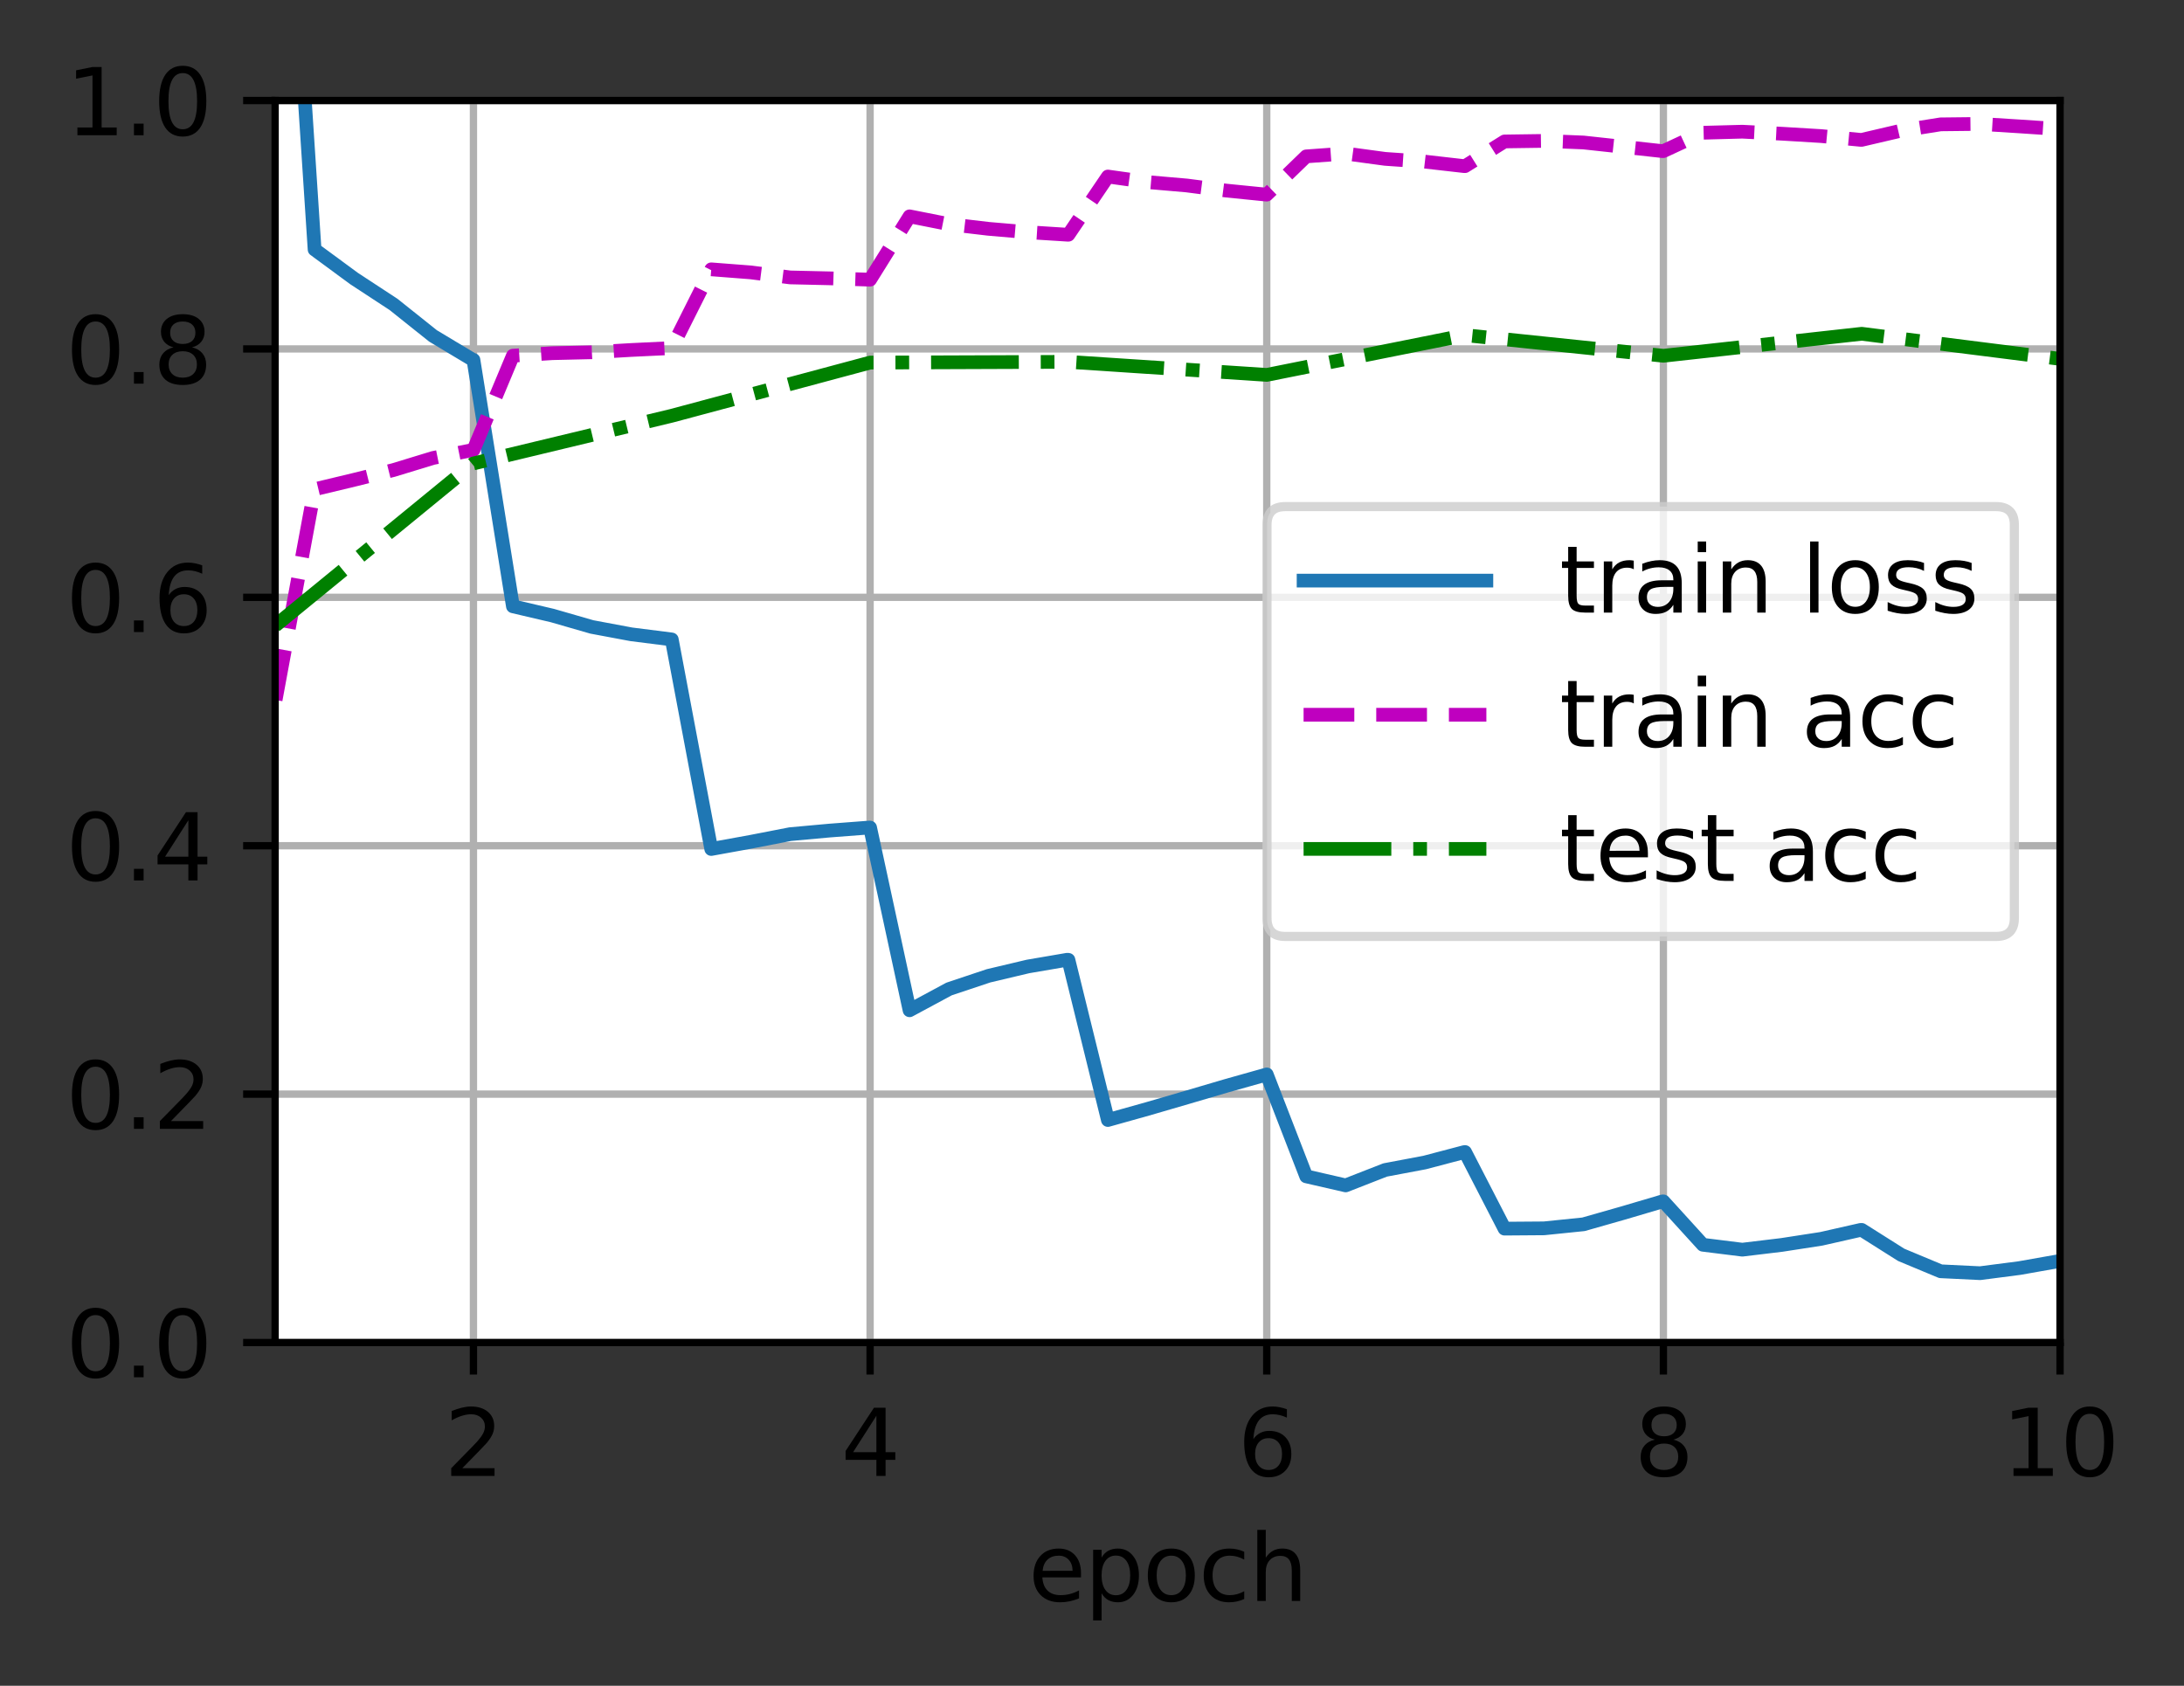 <svg xmlns="http://www.w3.org/2000/svg" xmlns:xlink="http://www.w3.org/1999/xlink" width="318.621" height="245.941" version="1.1" viewBox="0 0 238.966 184.455"><rect x="0" y="0" width="238.966" height="184.455" fill="#333333" stroke="none"/><defs><style type="text/css">*{stroke-linejoin:round;stroke-linecap:butt}</style></defs><g id="figure_1"><g id="patch_1"><path d="M 0 184.455 L 238.966 184.455 L 238.966 -0 L 0 -0 L 0 184.455 z" style="fill:none"/></g><g id="axes_1"><g id="patch_2"><path d="M 30.103 146.899 L 225.403 146.899 L 225.403 10.999 L 30.103 10.999 z" style="fill:#fff"/></g><g id="matplotlib.axis_1"><g id="xtick_1"><g id="line2d_1"><path d="M 51.803 146.899 L 51.803 10.999" clip-path="url(#pf29500f06d)" style="fill:none;stroke:#b0b0b0;stroke-width:.8;stroke-linecap:square"/></g><g id="line2d_2"><defs><path id="m140a037e37" d="M 0 0 L 0 3.5" style="stroke:#000;stroke-width:.8"/></defs><g><use x="51.803" y="146.899" xlink:href="#m140a037e37" style="stroke:#000;stroke-width:.8"/></g></g><g id="text_1"><g transform="translate(48.622 161.498)scale(0.1 -0.1)"><defs><path id="DejaVuSans-32" d="M 1228 531 L 3431 531 L 3431 0 L 469 0 L 469 531 Q 828 903 1448 1529 Q 2069 2156 2228 2338 Q 2531 2678 2651 2914 Q 2772 3150 2772 3378 Q 2772 3750 2511 3984 Q 2250 4219 1831 4219 Q 1534 4219 1204 4116 Q 875 4013 500 3803 L 500 4441 Q 881 4594 1212 4672 Q 1544 4750 1819 4750 Q 2544 4750 2975 4387 Q 3406 4025 3406 3419 Q 3406 3131 3298 2873 Q 3191 2616 2906 2266 Q 2828 2175 2409 1742 Q 1991 1309 1228 531 z" transform="scale(0.016)"/></defs><use xlink:href="#DejaVuSans-32"/></g></g></g><g id="xtick_2"><g id="line2d_3"><path d="M 95.203 146.899 L 95.203 10.999" clip-path="url(#pf29500f06d)" style="fill:none;stroke:#b0b0b0;stroke-width:.8;stroke-linecap:square"/></g><g id="line2d_4"><g><use x="95.203" y="146.899" xlink:href="#m140a037e37" style="stroke:#000;stroke-width:.8"/></g></g><g id="text_2"><g transform="translate(92.022 161.498)scale(0.1 -0.1)"><defs><path id="DejaVuSans-34" d="M 2419 4116 L 825 1625 L 2419 1625 L 2419 4116 z M 2253 4666 L 3047 4666 L 3047 1625 L 3713 1625 L 3713 1100 L 3047 1100 L 3047 0 L 2419 0 L 2419 1100 L 313 1100 L 313 1709 L 2253 4666 z" transform="scale(0.016)"/></defs><use xlink:href="#DejaVuSans-34"/></g></g></g><g id="xtick_3"><g id="line2d_5"><path d="M 138.603 146.899 L 138.603 10.999" clip-path="url(#pf29500f06d)" style="fill:none;stroke:#b0b0b0;stroke-width:.8;stroke-linecap:square"/></g><g id="line2d_6"><g><use x="138.603" y="146.899" xlink:href="#m140a037e37" style="stroke:#000;stroke-width:.8"/></g></g><g id="text_3"><g transform="translate(135.422 161.498)scale(0.1 -0.1)"><defs><path id="DejaVuSans-36" d="M 2113 2584 Q 1688 2584 1439 2293 Q 1191 2003 1191 1497 Q 1191 994 1439 701 Q 1688 409 2113 409 Q 2538 409 2786 701 Q 3034 994 3034 1497 Q 3034 2003 2786 2293 Q 2538 2584 2113 2584 z M 3366 4563 L 3366 3988 Q 3128 4100 2886 4159 Q 2644 4219 2406 4219 Q 1781 4219 1451 3797 Q 1122 3375 1075 2522 Q 1259 2794 1537 2939 Q 1816 3084 2150 3084 Q 2853 3084 3261 2657 Q 3669 2231 3669 1497 Q 3669 778 3244 343 Q 2819 -91 2113 -91 Q 1303 -91 875 529 Q 447 1150 447 2328 Q 447 3434 972 4092 Q 1497 4750 2381 4750 Q 2619 4750 2861 4703 Q 3103 4656 3366 4563 z" transform="scale(0.016)"/></defs><use xlink:href="#DejaVuSans-36"/></g></g></g><g id="xtick_4"><g id="line2d_7"><path d="M 182.003 146.899 L 182.003 10.999" clip-path="url(#pf29500f06d)" style="fill:none;stroke:#b0b0b0;stroke-width:.8;stroke-linecap:square"/></g><g id="line2d_8"><g><use x="182.003" y="146.899" xlink:href="#m140a037e37" style="stroke:#000;stroke-width:.8"/></g></g><g id="text_4"><g transform="translate(178.822 161.498)scale(0.1 -0.1)"><defs><path id="DejaVuSans-38" d="M 2034 2216 Q 1584 2216 1326 1975 Q 1069 1734 1069 1313 Q 1069 891 1326 650 Q 1584 409 2034 409 Q 2484 409 2743 651 Q 3003 894 3003 1313 Q 3003 1734 2745 1975 Q 2488 2216 2034 2216 z M 1403 2484 Q 997 2584 770 2862 Q 544 3141 544 3541 Q 544 4100 942 4425 Q 1341 4750 2034 4750 Q 2731 4750 3128 4425 Q 3525 4100 3525 3541 Q 3525 3141 3298 2862 Q 3072 2584 2669 2484 Q 3125 2378 3379 2068 Q 3634 1759 3634 1313 Q 3634 634 3220 271 Q 2806 -91 2034 -91 Q 1263 -91 848 271 Q 434 634 434 1313 Q 434 1759 690 2068 Q 947 2378 1403 2484 z M 1172 3481 Q 1172 3119 1398 2916 Q 1625 2713 2034 2713 Q 2441 2713 2670 2916 Q 2900 3119 2900 3481 Q 2900 3844 2670 4047 Q 2441 4250 2034 4250 Q 1625 4250 1398 4047 Q 1172 3844 1172 3481 z" transform="scale(0.016)"/></defs><use xlink:href="#DejaVuSans-38"/></g></g></g><g id="xtick_5"><g id="line2d_9"><path d="M 225.403 146.899 L 225.403 10.999" clip-path="url(#pf29500f06d)" style="fill:none;stroke:#b0b0b0;stroke-width:.8;stroke-linecap:square"/></g><g id="line2d_10"><g><use x="225.403" y="146.899" xlink:href="#m140a037e37" style="stroke:#000;stroke-width:.8"/></g></g><g id="text_5"><g transform="translate(219.041 161.498)scale(0.1 -0.1)"><defs><path id="DejaVuSans-31" d="M 794 531 L 1825 531 L 1825 4091 L 703 3866 L 703 4441 L 1819 4666 L 2450 4666 L 2450 531 L 3481 531 L 3481 0 L 794 0 L 794 531 z" transform="scale(0.016)"/><path id="DejaVuSans-30" d="M 2034 4250 Q 1547 4250 1301 3770 Q 1056 3291 1056 2328 Q 1056 1369 1301 889 Q 1547 409 2034 409 Q 2525 409 2770 889 Q 3016 1369 3016 2328 Q 3016 3291 2770 3770 Q 2525 4250 2034 4250 z M 2034 4750 Q 2819 4750 3233 4129 Q 3647 3509 3647 2328 Q 3647 1150 3233 529 Q 2819 -91 2034 -91 Q 1250 -91 836 529 Q 422 1150 422 2328 Q 422 3509 836 4129 Q 1250 4750 2034 4750 z" transform="scale(0.016)"/></defs><use xlink:href="#DejaVuSans-31"/><use x="63.623" xlink:href="#DejaVuSans-30"/></g></g></g><g id="text_6"><g transform="translate(112.525 175.176)scale(0.1 -0.1)"><defs><path id="DejaVuSans-65" d="M 3597 1894 L 3597 1613 L 953 1613 Q 991 1019 1311 708 Q 1631 397 2203 397 Q 2534 397 2845 478 Q 3156 559 3463 722 L 3463 178 Q 3153 47 2828 -22 Q 2503 -91 2169 -91 Q 1331 -91 842 396 Q 353 884 353 1716 Q 353 2575 817 3079 Q 1281 3584 2069 3584 Q 2775 3584 3186 3129 Q 3597 2675 3597 1894 z M 3022 2063 Q 3016 2534 2758 2815 Q 2500 3097 2075 3097 Q 1594 3097 1305 2825 Q 1016 2553 972 2059 L 3022 2063 z" transform="scale(0.016)"/><path id="DejaVuSans-70" d="M 1159 525 L 1159 -1331 L 581 -1331 L 581 3500 L 1159 3500 L 1159 2969 Q 1341 3281 1617 3432 Q 1894 3584 2278 3584 Q 2916 3584 3314 3078 Q 3713 2572 3713 1747 Q 3713 922 3314 415 Q 2916 -91 2278 -91 Q 1894 -91 1617 61 Q 1341 213 1159 525 z M 3116 1747 Q 3116 2381 2855 2742 Q 2594 3103 2138 3103 Q 1681 3103 1420 2742 Q 1159 2381 1159 1747 Q 1159 1113 1420 752 Q 1681 391 2138 391 Q 2594 391 2855 752 Q 3116 1113 3116 1747 z" transform="scale(0.016)"/><path id="DejaVuSans-6f" d="M 1959 3097 Q 1497 3097 1228 2736 Q 959 2375 959 1747 Q 959 1119 1226 758 Q 1494 397 1959 397 Q 2419 397 2687 759 Q 2956 1122 2956 1747 Q 2956 2369 2687 2733 Q 2419 3097 1959 3097 z M 1959 3584 Q 2709 3584 3137 3096 Q 3566 2609 3566 1747 Q 3566 888 3137 398 Q 2709 -91 1959 -91 Q 1206 -91 779 398 Q 353 888 353 1747 Q 353 2609 779 3096 Q 1206 3584 1959 3584 z" transform="scale(0.016)"/><path id="DejaVuSans-63" d="M 3122 3366 L 3122 2828 Q 2878 2963 2633 3030 Q 2388 3097 2138 3097 Q 1578 3097 1268 2742 Q 959 2388 959 1747 Q 959 1106 1268 751 Q 1578 397 2138 397 Q 2388 397 2633 464 Q 2878 531 3122 666 L 3122 134 Q 2881 22 2623 -34 Q 2366 -91 2075 -91 Q 1284 -91 818 406 Q 353 903 353 1747 Q 353 2603 823 3093 Q 1294 3584 2113 3584 Q 2378 3584 2631 3529 Q 2884 3475 3122 3366 z" transform="scale(0.016)"/><path id="DejaVuSans-68" d="M 3513 2113 L 3513 0 L 2938 0 L 2938 2094 Q 2938 2591 2744 2837 Q 2550 3084 2163 3084 Q 1697 3084 1428 2787 Q 1159 2491 1159 1978 L 1159 0 L 581 0 L 581 4863 L 1159 4863 L 1159 2956 Q 1366 3272 1645 3428 Q 1925 3584 2291 3584 Q 2894 3584 3203 3211 Q 3513 2838 3513 2113 z" transform="scale(0.016)"/></defs><use xlink:href="#DejaVuSans-65"/><use x="61.523" xlink:href="#DejaVuSans-70"/><use x="125" xlink:href="#DejaVuSans-6f"/><use x="186.182" xlink:href="#DejaVuSans-63"/><use x="241.162" xlink:href="#DejaVuSans-68"/></g></g></g><g id="matplotlib.axis_2"><g id="ytick_1"><g id="line2d_11"><path d="M 30.103 146.899 L 225.403 146.899" clip-path="url(#pf29500f06d)" style="fill:none;stroke:#b0b0b0;stroke-width:.8;stroke-linecap:square"/></g><g id="line2d_12"><defs><path id="mbb84bca3dd" d="M 0 0 L -3.5 0" style="stroke:#000;stroke-width:.8"/></defs><g><use x="30.103" y="146.899" xlink:href="#mbb84bca3dd" style="stroke:#000;stroke-width:.8"/></g></g><g id="text_7"><g transform="translate(7.2 150.698)scale(0.1 -0.1)"><defs><path id="DejaVuSans-2e" d="M 684 794 L 1344 794 L 1344 0 L 684 0 L 684 794 z" transform="scale(0.016)"/></defs><use xlink:href="#DejaVuSans-30"/><use x="63.623" xlink:href="#DejaVuSans-2e"/><use x="95.41" xlink:href="#DejaVuSans-30"/></g></g></g><g id="ytick_2"><g id="line2d_13"><path d="M 30.103 119.719 L 225.403 119.719" clip-path="url(#pf29500f06d)" style="fill:none;stroke:#b0b0b0;stroke-width:.8;stroke-linecap:square"/></g><g id="line2d_14"><g><use x="30.103" y="119.719" xlink:href="#mbb84bca3dd" style="stroke:#000;stroke-width:.8"/></g></g><g id="text_8"><g transform="translate(7.2 123.518)scale(0.1 -0.1)"><use xlink:href="#DejaVuSans-30"/><use x="63.623" xlink:href="#DejaVuSans-2e"/><use x="95.41" xlink:href="#DejaVuSans-32"/></g></g></g><g id="ytick_3"><g id="line2d_15"><path d="M 30.103 92.539 L 225.403 92.539" clip-path="url(#pf29500f06d)" style="fill:none;stroke:#b0b0b0;stroke-width:.8;stroke-linecap:square"/></g><g id="line2d_16"><g><use x="30.103" y="92.539" xlink:href="#mbb84bca3dd" style="stroke:#000;stroke-width:.8"/></g></g><g id="text_9"><g transform="translate(7.2 96.338)scale(0.1 -0.1)"><use xlink:href="#DejaVuSans-30"/><use x="63.623" xlink:href="#DejaVuSans-2e"/><use x="95.41" xlink:href="#DejaVuSans-34"/></g></g></g><g id="ytick_4"><g id="line2d_17"><path d="M 30.103 65.359 L 225.403 65.359" clip-path="url(#pf29500f06d)" style="fill:none;stroke:#b0b0b0;stroke-width:.8;stroke-linecap:square"/></g><g id="line2d_18"><g><use x="30.103" y="65.359" xlink:href="#mbb84bca3dd" style="stroke:#000;stroke-width:.8"/></g></g><g id="text_10"><g transform="translate(7.2 69.158)scale(0.1 -0.1)"><use xlink:href="#DejaVuSans-30"/><use x="63.623" xlink:href="#DejaVuSans-2e"/><use x="95.41" xlink:href="#DejaVuSans-36"/></g></g></g><g id="ytick_5"><g id="line2d_19"><path d="M 30.103 38.179 L 225.403 38.179" clip-path="url(#pf29500f06d)" style="fill:none;stroke:#b0b0b0;stroke-width:.8;stroke-linecap:square"/></g><g id="line2d_20"><g><use x="30.103" y="38.179" xlink:href="#mbb84bca3dd" style="stroke:#000;stroke-width:.8"/></g></g><g id="text_11"><g transform="translate(7.2 41.978)scale(0.1 -0.1)"><use xlink:href="#DejaVuSans-30"/><use x="63.623" xlink:href="#DejaVuSans-2e"/><use x="95.41" xlink:href="#DejaVuSans-38"/></g></g></g><g id="ytick_6"><g id="line2d_21"><path d="M 30.103 10.999 L 225.403 10.999" clip-path="url(#pf29500f06d)" style="fill:none;stroke:#b0b0b0;stroke-width:.8;stroke-linecap:square"/></g><g id="line2d_22"><g><use x="30.103" y="10.999" xlink:href="#mbb84bca3dd" style="stroke:#000;stroke-width:.8"/></g></g><g id="text_12"><g transform="translate(7.2 14.798)scale(0.1 -0.1)"><use xlink:href="#DejaVuSans-31"/><use x="63.623" xlink:href="#DejaVuSans-2e"/><use x="95.41" xlink:href="#DejaVuSans-30"/></g></g></g></g><g id="line2d_23"><path d="M 32.568 -1 L 34.421 27.3 L 38.739 30.477 L 43.057 33.306 L 47.375 36.752 L 51.692 39.344 L 51.803 39.377 L 56.121 66.342 L 60.439 67.353 L 64.757 68.598 L 69.075 69.406 L 73.392 69.952 L 73.503 69.969 L 77.821 92.896 L 82.139 92.112 L 86.457 91.273 L 90.775 90.88 L 95.092 90.551 L 95.203 90.553 L 99.521 110.543 L 103.839 108.217 L 108.157 106.774 L 112.475 105.751 L 116.792 105.012 L 116.903 105.026 L 121.221 122.55 L 125.539 121.341 L 129.857 120.083 L 134.175 118.812 L 138.492 117.597 L 138.603 117.563 L 142.921 128.713 L 147.239 129.705 L 151.557 128.018 L 155.875 127.204 L 160.192 126.067 L 160.303 126.056 L 164.621 134.437 L 168.939 134.405 L 173.257 133.963 L 177.575 132.734 L 181.892 131.459 L 182.003 131.455 L 186.321 136.201 L 190.639 136.739 L 194.957 136.219 L 199.275 135.552 L 203.592 134.574 L 203.703 134.574 L 208.021 137.303 L 212.339 139.103 L 216.657 139.311 L 220.975 138.751 L 225.292 137.987 L 225.403 137.972" clip-path="url(#pf29500f06d)" style="fill:none;stroke:#1f77b4;stroke-width:1.5;stroke-linecap:square"/></g><g id="line2d_24"><path d="M 12.721 102.62 L 17.039 92.091 L 21.357 85.996 L 25.675 81.178 L 29.992 76.905 L 30.103 76.875 L 34.421 53.536 L 38.739 52.502 L 43.057 51.431 L 47.375 50.113 L 51.692 49.248 L 51.803 49.241 L 56.121 38.917 L 60.439 38.645 L 64.757 38.545 L 69.075 38.294 L 73.392 38.089 L 73.503 38.073 L 77.821 29.47 L 82.139 29.804 L 86.457 30.355 L 90.775 30.454 L 95.092 30.597 L 95.203 30.599 L 99.521 23.672 L 103.839 24.529 L 108.157 25.038 L 112.475 25.407 L 116.792 25.681 L 116.903 25.682 L 121.221 19.316 L 125.539 19.922 L 129.857 20.296 L 134.175 20.854 L 138.492 21.287 L 138.603 21.295 L 142.921 17.111 L 147.239 16.798 L 151.557 17.383 L 155.875 17.683 L 160.192 18.175 L 160.303 18.177 L 164.621 15.477 L 168.939 15.416 L 173.257 15.591 L 177.575 16.059 L 181.892 16.534 L 182.003 16.533 L 186.321 14.525 L 190.639 14.409 L 194.957 14.629 L 199.275 14.889 L 203.592 15.303 L 203.703 15.302 L 208.021 14.293 L 212.339 13.606 L 216.657 13.558 L 220.975 13.83 L 225.292 14.116 L 225.403 14.119" clip-path="url(#pf29500f06d)" style="fill:none;stroke-dasharray:5.55,2.4;stroke-dashoffset:0;stroke:#bf00bf;stroke-width:1.5"/></g><g id="line2d_25"><path d="M 30.103 68.471 L 51.803 50.709 L 73.503 45.491 L 95.203 39.674 L 116.903 39.593 L 138.603 41.02 L 160.303 36.671 L 182.003 38.927 L 203.703 36.521 L 225.403 39.266" clip-path="url(#pf29500f06d)" style="fill:none;stroke-dasharray:9.6,2.4,1.5,2.4;stroke-dashoffset:0;stroke:green;stroke-width:1.5"/></g><g id="patch_3"><path d="M 30.103 146.899 L 30.103 10.999" style="fill:none;stroke:#000;stroke-width:.8;stroke-linejoin:miter;stroke-linecap:square"/></g><g id="patch_4"><path d="M 225.403 146.899 L 225.403 10.999" style="fill:none;stroke:#000;stroke-width:.8;stroke-linejoin:miter;stroke-linecap:square"/></g><g id="patch_5"><path d="M 30.103 146.899 L 225.403 146.899" style="fill:none;stroke:#000;stroke-width:.8;stroke-linejoin:miter;stroke-linecap:square"/></g><g id="patch_6"><path d="M 30.103 10.999 L 225.403 10.999" style="fill:none;stroke:#000;stroke-width:.8;stroke-linejoin:miter;stroke-linecap:square"/></g><g id="legend_1"><g id="patch_7"><path d="M 140.634 102.466 L 218.403 102.466 Q 220.403 102.466 220.403 100.466 L 220.403 57.432 Q 220.403 55.432 218.403 55.432 L 140.634 55.432 Q 138.634 55.432 138.634 57.432 L 138.634 100.466 Q 138.634 102.466 140.634 102.466 z" style="fill:#fff;opacity:.8;stroke:#ccc;stroke-linejoin:miter"/></g><g id="line2d_26"><path d="M 142.634 63.53 L 152.634 63.53 L 162.634 63.53" style="fill:none;stroke:#1f77b4;stroke-width:1.5;stroke-linecap:square"/></g><g id="text_13"><g transform="translate(170.634 67.03)scale(0.1 -0.1)"><defs><path id="DejaVuSans-74" d="M 1172 4494 L 1172 3500 L 2356 3500 L 2356 3053 L 1172 3053 L 1172 1153 Q 1172 725 1289 603 Q 1406 481 1766 481 L 2356 481 L 2356 0 L 1766 0 Q 1100 0 847 248 Q 594 497 594 1153 L 594 3053 L 172 3053 L 172 3500 L 594 3500 L 594 4494 L 1172 4494 z" transform="scale(0.016)"/><path id="DejaVuSans-72" d="M 2631 2963 Q 2534 3019 2420 3045 Q 2306 3072 2169 3072 Q 1681 3072 1420 2755 Q 1159 2438 1159 1844 L 1159 0 L 581 0 L 581 3500 L 1159 3500 L 1159 2956 Q 1341 3275 1631 3429 Q 1922 3584 2338 3584 Q 2397 3584 2469 3576 Q 2541 3569 2628 3553 L 2631 2963 z" transform="scale(0.016)"/><path id="DejaVuSans-61" d="M 2194 1759 Q 1497 1759 1228 1600 Q 959 1441 959 1056 Q 959 750 1161 570 Q 1363 391 1709 391 Q 2188 391 2477 730 Q 2766 1069 2766 1631 L 2766 1759 L 2194 1759 z M 3341 1997 L 3341 0 L 2766 0 L 2766 531 Q 2569 213 2275 61 Q 1981 -91 1556 -91 Q 1019 -91 701 211 Q 384 513 384 1019 Q 384 1609 779 1909 Q 1175 2209 1959 2209 L 2766 2209 L 2766 2266 Q 2766 2663 2505 2880 Q 2244 3097 1772 3097 Q 1472 3097 1187 3025 Q 903 2953 641 2809 L 641 3341 Q 956 3463 1253 3523 Q 1550 3584 1831 3584 Q 2591 3584 2966 3190 Q 3341 2797 3341 1997 z" transform="scale(0.016)"/><path id="DejaVuSans-69" d="M 603 3500 L 1178 3500 L 1178 0 L 603 0 L 603 3500 z M 603 4863 L 1178 4863 L 1178 4134 L 603 4134 L 603 4863 z" transform="scale(0.016)"/><path id="DejaVuSans-6e" d="M 3513 2113 L 3513 0 L 2938 0 L 2938 2094 Q 2938 2591 2744 2837 Q 2550 3084 2163 3084 Q 1697 3084 1428 2787 Q 1159 2491 1159 1978 L 1159 0 L 581 0 L 581 3500 L 1159 3500 L 1159 2956 Q 1366 3272 1645 3428 Q 1925 3584 2291 3584 Q 2894 3584 3203 3211 Q 3513 2838 3513 2113 z" transform="scale(0.016)"/><path id="DejaVuSans-20" transform="scale(0.016)"/><path id="DejaVuSans-6c" d="M 603 4863 L 1178 4863 L 1178 0 L 603 0 L 603 4863 z" transform="scale(0.016)"/><path id="DejaVuSans-73" d="M 2834 3397 L 2834 2853 Q 2591 2978 2328 3040 Q 2066 3103 1784 3103 Q 1356 3103 1142 2972 Q 928 2841 928 2578 Q 928 2378 1081 2264 Q 1234 2150 1697 2047 L 1894 2003 Q 2506 1872 2764 1633 Q 3022 1394 3022 966 Q 3022 478 2636 193 Q 2250 -91 1575 -91 Q 1294 -91 989 -36 Q 684 19 347 128 L 347 722 Q 666 556 975 473 Q 1284 391 1588 391 Q 1994 391 2212 530 Q 2431 669 2431 922 Q 2431 1156 2273 1281 Q 2116 1406 1581 1522 L 1381 1569 Q 847 1681 609 1914 Q 372 2147 372 2553 Q 372 3047 722 3315 Q 1072 3584 1716 3584 Q 2034 3584 2315 3537 Q 2597 3491 2834 3397 z" transform="scale(0.016)"/></defs><use xlink:href="#DejaVuSans-74"/><use x="39.209" xlink:href="#DejaVuSans-72"/><use x="80.322" xlink:href="#DejaVuSans-61"/><use x="141.602" xlink:href="#DejaVuSans-69"/><use x="169.385" xlink:href="#DejaVuSans-6e"/><use x="232.764" xlink:href="#DejaVuSans-20"/><use x="264.551" xlink:href="#DejaVuSans-6c"/><use x="292.334" xlink:href="#DejaVuSans-6f"/><use x="353.516" xlink:href="#DejaVuSans-73"/><use x="405.615" xlink:href="#DejaVuSans-73"/></g></g><g id="line2d_27"><path d="M 142.634 78.209 L 152.634 78.209 L 162.634 78.209" style="fill:none;stroke-dasharray:5.55,2.4;stroke-dashoffset:0;stroke:#bf00bf;stroke-width:1.5"/></g><g id="text_14"><g transform="translate(170.634 81.709)scale(0.1 -0.1)"><use xlink:href="#DejaVuSans-74"/><use x="39.209" xlink:href="#DejaVuSans-72"/><use x="80.322" xlink:href="#DejaVuSans-61"/><use x="141.602" xlink:href="#DejaVuSans-69"/><use x="169.385" xlink:href="#DejaVuSans-6e"/><use x="232.764" xlink:href="#DejaVuSans-20"/><use x="264.551" xlink:href="#DejaVuSans-61"/><use x="325.83" xlink:href="#DejaVuSans-63"/><use x="380.811" xlink:href="#DejaVuSans-63"/></g></g><g id="line2d_28"><path d="M 142.634 92.887 L 152.634 92.887 L 162.634 92.887" style="fill:none;stroke-dasharray:9.6,2.4,1.5,2.4;stroke-dashoffset:0;stroke:green;stroke-width:1.5"/></g><g id="text_15"><g transform="translate(170.634 96.387)scale(0.1 -0.1)"><use xlink:href="#DejaVuSans-74"/><use x="39.209" xlink:href="#DejaVuSans-65"/><use x="100.732" xlink:href="#DejaVuSans-73"/><use x="152.832" xlink:href="#DejaVuSans-74"/><use x="192.041" xlink:href="#DejaVuSans-20"/><use x="223.828" xlink:href="#DejaVuSans-61"/><use x="285.107" xlink:href="#DejaVuSans-63"/><use x="340.088" xlink:href="#DejaVuSans-63"/></g></g></g></g></g><defs><clipPath id="pf29500f06d"><rect width="195.3" height="135.9" x="30.103" y="10.999"/></clipPath></defs></svg>